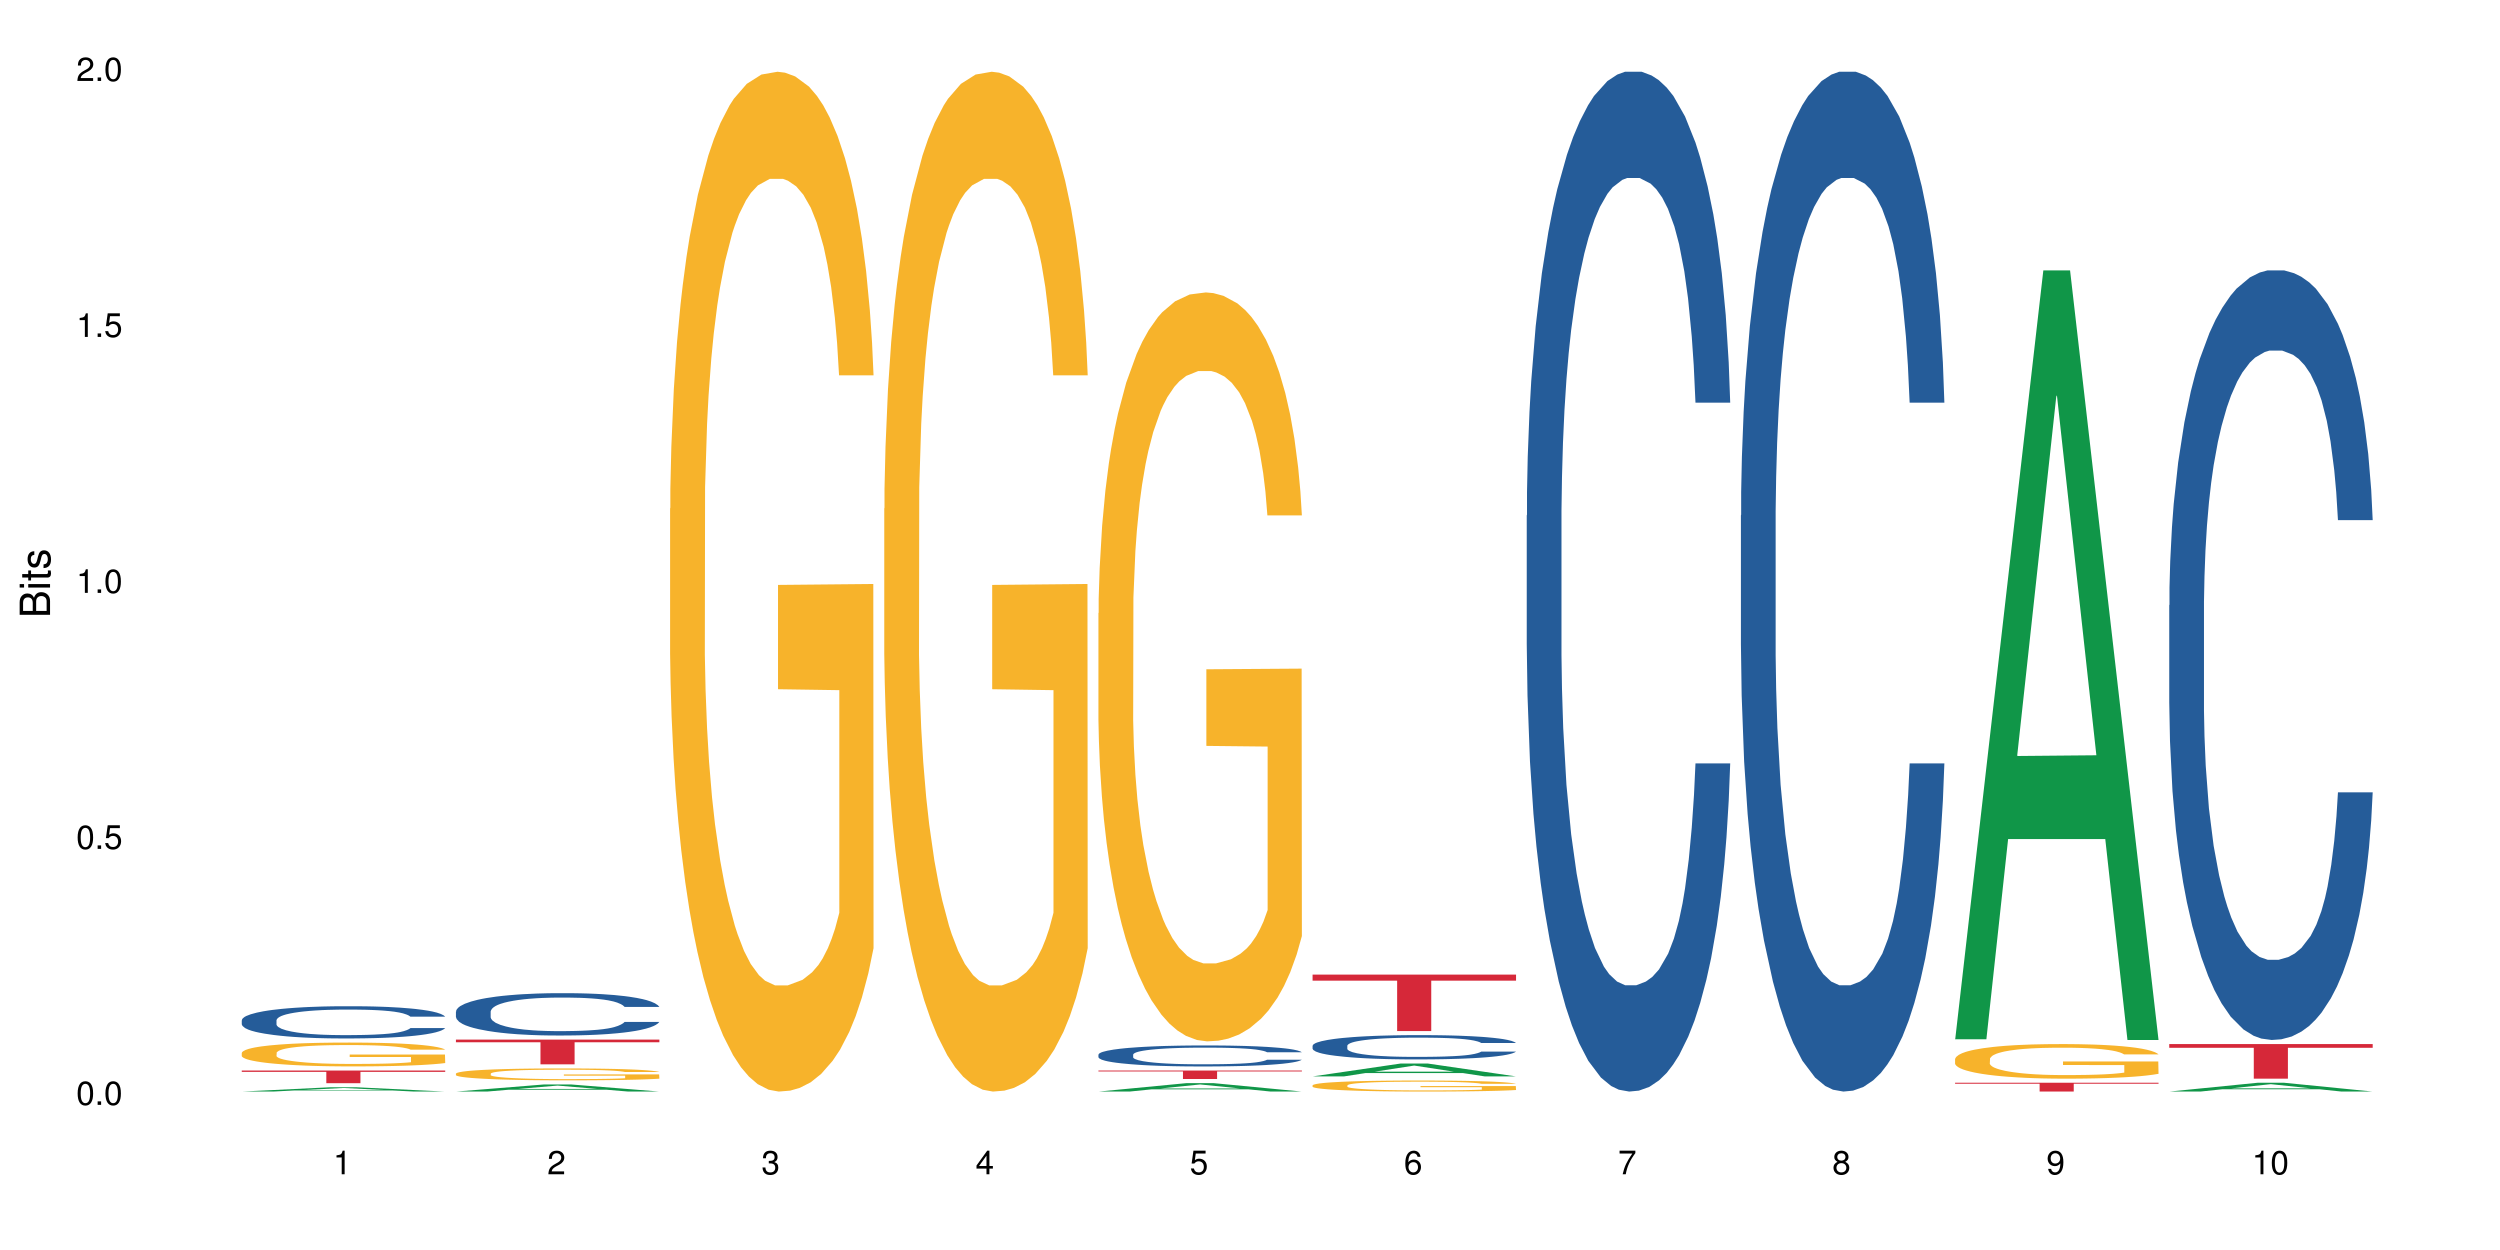 <?xml version="1.0" encoding="UTF-8"?>
<svg xmlns="http://www.w3.org/2000/svg" xmlns:xlink="http://www.w3.org/1999/xlink" width="720pt" height="360pt" viewBox="0 0 720 360" version="1.1">
<defs>
<g>
<symbol overflow="visible" id="glyph0-0">
<path style="stroke:none;" d=""/>
</symbol>
<symbol overflow="visible" id="glyph0-1">
<path style="stroke:none;" d="M 2.641 -6.797 C 2 -6.797 1.422 -6.531 1.078 -6.047 C 0.641 -5.453 0.406 -4.547 0.406 -3.297 C 0.406 -1 1.188 0.219 2.641 0.219 C 4.078 0.219 4.859 -1 4.859 -3.234 C 4.859 -4.562 4.656 -5.438 4.203 -6.047 C 3.844 -6.531 3.281 -6.797 2.641 -6.797 Z M 2.641 -6.047 C 3.547 -6.047 4 -5.125 4 -3.312 C 4 -1.375 3.562 -0.484 2.625 -0.484 C 1.734 -0.484 1.281 -1.422 1.281 -3.281 C 1.281 -5.141 1.734 -6.047 2.641 -6.047 Z M 2.641 -6.047 "/>
</symbol>
<symbol overflow="visible" id="glyph0-2">
<path style="stroke:none;" d="M 1.828 -1 L 0.828 -1 L 0.828 0 L 1.828 0 Z M 1.828 -1 "/>
</symbol>
<symbol overflow="visible" id="glyph0-3">
<path style="stroke:none;" d="M 4.562 -6.797 L 1.062 -6.797 L 0.547 -3.094 L 1.328 -3.094 C 1.719 -3.562 2.047 -3.734 2.578 -3.734 C 3.484 -3.734 4.062 -3.109 4.062 -2.094 C 4.062 -1.125 3.484 -0.531 2.578 -0.531 C 1.828 -0.531 1.375 -0.906 1.188 -1.672 L 0.328 -1.672 C 0.453 -1.109 0.547 -0.844 0.75 -0.594 C 1.125 -0.078 1.828 0.219 2.594 0.219 C 3.969 0.219 4.922 -0.781 4.922 -2.219 C 4.922 -3.562 4.031 -4.484 2.719 -4.484 C 2.25 -4.484 1.859 -4.359 1.469 -4.062 L 1.734 -5.969 L 4.562 -5.969 Z M 4.562 -6.797 "/>
</symbol>
<symbol overflow="visible" id="glyph0-4">
<path style="stroke:none;" d="M 2.484 -4.844 L 2.484 0 L 3.328 0 L 3.328 -6.797 L 2.766 -6.797 C 2.469 -5.75 2.281 -5.609 0.984 -5.453 L 0.984 -4.844 Z M 2.484 -4.844 "/>
</symbol>
<symbol overflow="visible" id="glyph0-5">
<path style="stroke:none;" d="M 4.859 -0.828 L 1.281 -0.828 C 1.359 -1.391 1.672 -1.75 2.5 -2.234 L 3.469 -2.75 C 4.406 -3.266 4.906 -3.969 4.906 -4.812 C 4.906 -5.375 4.672 -5.906 4.266 -6.266 C 3.859 -6.625 3.375 -6.797 2.719 -6.797 C 1.859 -6.797 1.219 -6.5 0.844 -5.922 C 0.609 -5.562 0.5 -5.125 0.484 -4.438 L 1.328 -4.438 C 1.359 -4.906 1.406 -5.188 1.531 -5.406 C 1.75 -5.812 2.188 -6.062 2.703 -6.062 C 3.469 -6.062 4.031 -5.516 4.031 -4.781 C 4.031 -4.25 3.719 -3.797 3.125 -3.438 L 2.234 -2.938 C 0.812 -2.141 0.406 -1.5 0.328 0 L 4.859 0 Z M 4.859 -0.828 "/>
</symbol>
<symbol overflow="visible" id="glyph0-6">
<path style="stroke:none;" d="M 2.125 -3.125 L 2.578 -3.125 C 3.516 -3.125 3.984 -2.703 3.984 -1.891 C 3.984 -1.031 3.469 -0.531 2.578 -0.531 C 1.656 -0.531 1.203 -0.984 1.156 -1.969 L 0.312 -1.969 C 0.344 -1.422 0.438 -1.078 0.609 -0.766 C 0.953 -0.109 1.625 0.219 2.547 0.219 C 3.953 0.219 4.859 -0.609 4.859 -1.906 C 4.859 -2.766 4.516 -3.25 3.703 -3.516 C 4.344 -3.766 4.656 -4.25 4.656 -4.938 C 4.656 -6.109 3.875 -6.797 2.578 -6.797 C 1.203 -6.797 0.484 -6.047 0.453 -4.609 L 1.297 -4.609 C 1.312 -5.016 1.344 -5.25 1.453 -5.453 C 1.641 -5.828 2.062 -6.062 2.594 -6.062 C 3.344 -6.062 3.797 -5.625 3.797 -4.906 C 3.797 -4.422 3.609 -4.141 3.25 -3.984 C 3.016 -3.891 2.719 -3.844 2.125 -3.844 Z M 2.125 -3.125 "/>
</symbol>
<symbol overflow="visible" id="glyph0-7">
<path style="stroke:none;" d="M 3.141 -1.625 L 3.141 0 L 3.984 0 L 3.984 -1.625 L 4.984 -1.625 L 4.984 -2.391 L 3.984 -2.391 L 3.984 -6.797 L 3.359 -6.797 L 0.266 -2.516 L 0.266 -1.625 Z M 3.141 -2.391 L 1 -2.391 L 3.141 -5.359 Z M 3.141 -2.391 "/>
</symbol>
<symbol overflow="visible" id="glyph0-8">
<path style="stroke:none;" d="M 4.781 -5.031 C 4.609 -6.141 3.891 -6.797 2.844 -6.797 C 2.094 -6.797 1.422 -6.438 1.031 -5.828 C 0.609 -5.172 0.406 -4.344 0.406 -3.094 C 0.406 -1.953 0.578 -1.234 0.984 -0.625 C 1.359 -0.078 1.953 0.219 2.703 0.219 C 3.984 0.219 4.922 -0.734 4.922 -2.078 C 4.922 -3.344 4.062 -4.234 2.844 -4.234 C 2.172 -4.234 1.641 -3.969 1.281 -3.469 C 1.281 -5.125 1.828 -6.047 2.797 -6.047 C 3.391 -6.047 3.797 -5.672 3.938 -5.031 Z M 2.734 -3.484 C 3.547 -3.484 4.062 -2.922 4.062 -2 C 4.062 -1.156 3.484 -0.531 2.703 -0.531 C 1.922 -0.531 1.328 -1.188 1.328 -2.047 C 1.328 -2.891 1.906 -3.484 2.734 -3.484 Z M 2.734 -3.484 "/>
</symbol>
<symbol overflow="visible" id="glyph0-9">
<path style="stroke:none;" d="M 4.984 -6.797 L 0.438 -6.797 L 0.438 -5.969 L 4.109 -5.969 C 2.5 -3.656 1.828 -2.234 1.328 0 L 2.219 0 C 2.594 -2.172 3.453 -4.047 4.984 -6.094 Z M 4.984 -6.797 "/>
</symbol>
<symbol overflow="visible" id="glyph0-10">
<path style="stroke:none;" d="M 3.75 -3.578 C 4.453 -4 4.688 -4.344 4.688 -4.984 C 4.688 -6.047 3.844 -6.797 2.641 -6.797 C 1.438 -6.797 0.594 -6.047 0.594 -4.984 C 0.594 -4.359 0.828 -4.016 1.516 -3.578 C 0.734 -3.203 0.359 -2.641 0.359 -1.891 C 0.359 -0.641 1.297 0.219 2.641 0.219 C 3.984 0.219 4.922 -0.641 4.922 -1.875 C 4.922 -2.641 4.531 -3.203 3.75 -3.578 Z M 2.641 -6.047 C 3.359 -6.047 3.812 -5.625 3.812 -4.969 C 3.812 -4.344 3.344 -3.922 2.641 -3.922 C 1.922 -3.922 1.453 -4.344 1.453 -4.984 C 1.453 -5.625 1.922 -6.047 2.641 -6.047 Z M 2.641 -3.203 C 3.484 -3.203 4.062 -2.672 4.062 -1.875 C 4.062 -1.062 3.484 -0.531 2.625 -0.531 C 1.797 -0.531 1.219 -1.078 1.219 -1.875 C 1.219 -2.672 1.797 -3.203 2.641 -3.203 Z M 2.641 -3.203 "/>
</symbol>
<symbol overflow="visible" id="glyph0-11">
<path style="stroke:none;" d="M 0.516 -1.547 C 0.672 -0.438 1.406 0.219 2.438 0.219 C 3.188 0.219 3.859 -0.141 4.266 -0.75 C 4.688 -1.406 4.891 -2.25 4.891 -3.484 C 4.891 -4.625 4.703 -5.359 4.312 -5.953 C 3.938 -6.5 3.344 -6.797 2.594 -6.797 C 1.297 -6.797 0.359 -5.844 0.359 -4.516 C 0.359 -3.25 1.234 -2.344 2.453 -2.344 C 3.094 -2.344 3.562 -2.578 4.016 -3.109 C 4 -1.453 3.469 -0.531 2.5 -0.531 C 1.906 -0.531 1.484 -0.906 1.359 -1.547 Z M 2.578 -6.062 C 3.375 -6.062 3.969 -5.406 3.969 -4.531 C 3.969 -3.688 3.375 -3.094 2.547 -3.094 C 1.734 -3.094 1.234 -3.672 1.234 -4.578 C 1.234 -5.438 1.797 -6.062 2.578 -6.062 Z M 2.578 -6.062 "/>
</symbol>
<symbol overflow="visible" id="glyph1-0">
<path style="stroke:none;" d=""/>
</symbol>
<symbol overflow="visible" id="glyph1-1">
<path style="stroke:none;" d="M 0 -0.953 L 0 -4.891 C 0 -5.719 -0.234 -6.344 -0.734 -6.797 C -1.188 -7.234 -1.812 -7.469 -2.5 -7.469 C -3.547 -7.469 -4.188 -7 -4.625 -5.875 C -4.984 -6.672 -5.641 -7.094 -6.531 -7.094 C -7.156 -7.094 -7.734 -6.859 -8.141 -6.391 C -8.562 -5.938 -8.75 -5.344 -8.75 -4.5 L -8.75 -0.953 Z M -4.984 -2.062 L -7.766 -2.062 L -7.766 -4.219 C -7.766 -4.844 -7.688 -5.203 -7.453 -5.5 C -7.219 -5.812 -6.859 -5.969 -6.375 -5.969 C -5.906 -5.969 -5.531 -5.812 -5.297 -5.5 C -5.062 -5.203 -4.984 -4.844 -4.984 -4.219 Z M -0.984 -2.062 L -4 -2.062 L -4 -4.781 C -4 -5.328 -3.859 -5.688 -3.578 -5.953 C -3.297 -6.219 -2.922 -6.359 -2.484 -6.359 C -2.062 -6.359 -1.688 -6.219 -1.406 -5.953 C -1.109 -5.688 -0.984 -5.328 -0.984 -4.781 Z M -0.984 -2.062 "/>
</symbol>
<symbol overflow="visible" id="glyph1-2">
<path style="stroke:none;" d="M -6.281 -1.797 L -6.281 -0.797 L 0 -0.797 L 0 -1.797 Z M -8.75 -1.797 L -8.75 -0.797 L -7.484 -0.797 L -7.484 -1.797 Z M -8.75 -1.797 "/>
</symbol>
<symbol overflow="visible" id="glyph1-3">
<path style="stroke:none;" d="M -6.281 -3.047 L -6.281 -2.016 L -8.016 -2.016 L -8.016 -1.016 L -6.281 -1.016 L -6.281 -0.172 L -5.469 -0.172 L -5.469 -1.016 L -0.719 -1.016 C -0.078 -1.016 0.281 -1.453 0.281 -2.234 C 0.281 -2.469 0.25 -2.719 0.188 -3.047 L -0.641 -3.047 C -0.609 -2.922 -0.594 -2.766 -0.594 -2.562 C -0.594 -2.141 -0.719 -2.016 -1.156 -2.016 L -5.469 -2.016 L -5.469 -3.047 Z M -6.281 -3.047 "/>
</symbol>
<symbol overflow="visible" id="glyph1-4">
<path style="stroke:none;" d="M -4.531 -5.25 C -5.766 -5.25 -6.469 -4.422 -6.469 -2.969 C -6.469 -1.516 -5.719 -0.562 -4.547 -0.562 C -3.562 -0.562 -3.094 -1.062 -2.734 -2.562 L -2.516 -3.484 C -2.344 -4.188 -2.094 -4.469 -1.625 -4.469 C -1.047 -4.469 -0.641 -3.875 -0.641 -3 C -0.641 -2.453 -0.797 -2 -1.062 -1.75 C -1.25 -1.594 -1.422 -1.531 -1.875 -1.469 L -1.875 -0.406 C -0.422 -0.453 0.281 -1.266 0.281 -2.922 C 0.281 -4.5 -0.5 -5.516 -1.719 -5.516 C -2.656 -5.516 -3.172 -4.984 -3.469 -3.734 L -3.703 -2.766 C -3.891 -1.953 -4.156 -1.609 -4.594 -1.609 C -5.172 -1.609 -5.547 -2.125 -5.547 -2.938 C -5.547 -3.75 -5.203 -4.172 -4.531 -4.203 Z M -4.531 -5.25 "/>
</symbol>
</g>
</defs>
<g id="surface81151">
<rect x="0" y="0" width="720" height="360" style="fill:rgb(100%,100%,100%);fill-opacity:1;stroke:none;"/>
<path style=" stroke:none;fill-rule:nonzero;fill:rgb(6.275%,58.824%,28.235%);fill-opacity:1;" d="M 69.629 314.371 L 69.691 314.367 L 95.047 313.137 L 102.746 313.137 L 128.223 314.371 L 119.273 314.371 L 112.887 314.047 L 84.902 314.047 L 78.645 314.371 L 69.629 314.371 L 87.598 313.914 L 110.32 313.914 L 98.988 313.336 L 98.863 313.336 L 98.738 313.34 L 87.535 313.914 L 87.598 313.914 Z M 69.629 314.371 "/>
<path style=" stroke:none;fill-rule:nonzero;fill:rgb(14.51%,36.078%,60%);fill-opacity:1;" d="M 69.629 293.836 L 69.699 293.824 L 69.699 293.621 L 69.914 293.301 L 70.414 292.891 L 70.914 292.613 L 72.203 292.113 L 73.988 291.629 L 75.848 291.254 L 77.203 291.035 L 78.418 290.863 L 81.207 290.551 L 82.992 290.391 L 84.922 290.246 L 87.281 290.102 L 88.996 290.016 L 92.852 289.879 L 95.711 289.82 L 97.926 289.797 L 102.715 289.797 L 105.574 289.828 L 107.645 289.871 L 109.93 289.941 L 111.859 290.016 L 115.219 290.203 L 118.219 290.441 L 119.578 290.574 L 121.723 290.84 L 123.367 291.094 L 124.508 291.312 L 125.797 291.629 L 126.938 292.012 L 127.797 292.441 L 128.223 292.809 L 118.219 292.809 L 117.719 292.469 L 117.148 292.207 L 116.078 291.855 L 115.004 291.609 L 113.504 291.363 L 112.148 291.203 L 110.289 291.043 L 108.645 290.941 L 106.93 290.863 L 105.285 290.812 L 102.141 290.762 L 98.5 290.762 L 97.141 290.781 L 94.355 290.848 L 92.852 290.906 L 90.711 291.027 L 89.207 291.137 L 87.422 291.305 L 86.207 291.449 L 84.707 291.672 L 83.637 291.867 L 82.422 292.145 L 81.707 292.359 L 81.062 292.594 L 80.492 292.875 L 80.062 293.172 L 79.777 293.488 L 79.633 293.793 L 79.633 295.105 L 79.777 295.414 L 80.133 295.77 L 81.062 296.285 L 82.422 296.738 L 83.992 297.094 L 85.492 297.348 L 86.352 297.465 L 87.492 297.602 L 89.281 297.773 L 91.852 297.941 L 93.352 298.008 L 95.641 298.078 L 97.996 298.109 L 101.141 298.109 L 103.93 298.078 L 105.785 298.035 L 107.715 297.969 L 110.359 297.824 L 112.004 297.688 L 113.434 297.527 L 114.504 297.363 L 115.219 297.23 L 116.293 296.965 L 117.148 296.676 L 117.793 296.379 L 118.219 296.09 L 128.223 296.09 L 127.797 296.43 L 127.152 296.762 L 126.508 297.008 L 125.508 297.305 L 124.367 297.566 L 122.723 297.863 L 121.363 298.059 L 119.578 298.273 L 117.934 298.434 L 116.148 298.578 L 113.504 298.746 L 111.789 298.832 L 109.93 298.91 L 107.715 298.977 L 104.93 299.035 L 101.93 299.07 L 99.141 299.078 L 96.141 299.062 L 93.926 299.027 L 90.996 298.953 L 87.352 298.797 L 84.707 298.637 L 82.633 298.477 L 80.848 298.305 L 78.848 298.078 L 76.273 297.703 L 74.703 297.414 L 73.633 297.18 L 72.418 296.848 L 71.559 296.551 L 70.559 296.074 L 69.844 295.473 L 69.629 295.004 Z M 69.629 293.836 "/>
<path style=" stroke:none;fill-rule:nonzero;fill:rgb(96.863%,70.196%,16.863%);fill-opacity:1;" d="M 69.629 303.199 L 69.699 303.195 L 69.699 303.07 L 69.988 302.785 L 70.703 302.398 L 71.629 302.078 L 72.629 301.828 L 73.273 301.695 L 74.344 301.508 L 75.273 301.367 L 77.633 301.086 L 80.633 300.824 L 82.277 300.711 L 84.137 300.602 L 86.777 300.484 L 87.992 300.441 L 91.711 300.34 L 95.926 300.277 L 100.57 300.258 L 102.715 300.266 L 105.645 300.289 L 109.645 300.359 L 111.934 300.422 L 113.719 300.484 L 115.578 300.566 L 117.863 300.691 L 120.008 300.84 L 121.723 300.992 L 123.438 301.18 L 124.867 301.383 L 126.082 301.602 L 127.152 301.863 L 127.797 302.082 L 128.223 302.305 L 118.293 302.305 L 117.719 302.082 L 117.078 301.914 L 116.004 301.707 L 114.934 301.559 L 113.863 301.438 L 111.859 301.273 L 110.145 301.176 L 108.004 301.086 L 105.93 301.031 L 103.57 300.992 L 102.141 300.98 L 98.355 300.98 L 94.926 301.023 L 92.926 301.074 L 91.496 301.125 L 89.496 301.219 L 88.281 301.293 L 87.566 301.344 L 85.422 301.539 L 83.992 301.715 L 83.207 301.832 L 82.207 302.02 L 81.492 302.191 L 80.707 302.441 L 80.277 302.629 L 79.703 303.055 L 79.633 304.184 L 79.848 304.422 L 80.277 304.68 L 80.848 304.906 L 81.707 305.145 L 82.562 305.328 L 84.062 305.57 L 85.352 305.734 L 86.352 305.84 L 88.281 306.012 L 89.066 306.066 L 90.922 306.18 L 92.852 306.27 L 95.211 306.344 L 96.996 306.379 L 99.855 306.41 L 103.5 306.41 L 107.789 306.375 L 110.504 306.324 L 112.359 306.273 L 113.574 306.23 L 115.078 306.16 L 116.148 306.098 L 117.148 306.031 L 118.363 305.922 L 118.363 304.422 L 100.715 304.418 L 100.715 303.715 L 128.152 303.707 L 128.223 306.16 L 126.723 306.332 L 124.867 306.492 L 123.078 306.617 L 121.223 306.727 L 118.578 306.844 L 116.434 306.922 L 113.148 307.008 L 110.145 307.062 L 107 307.102 L 104.215 307.121 L 100.93 307.129 L 97.996 307.113 L 94.855 307.078 L 92.352 307.027 L 90.066 306.965 L 87.781 306.883 L 84.922 306.75 L 83.062 306.645 L 81.133 306.512 L 79.203 306.355 L 77.488 306.188 L 76.348 306.055 L 75.203 305.902 L 73.988 305.715 L 72.844 305.504 L 71.988 305.309 L 71.203 305.09 L 70.629 304.883 L 70.059 304.598 L 69.773 304.375 L 69.629 304.18 Z M 69.629 303.199 "/>
<path style=" stroke:none;fill-rule:nonzero;fill:rgb(83.922%,15.686%,22.353%);fill-opacity:1;" d="M 69.629 308.305 L 128.223 308.305 L 128.223 308.695 L 103.805 308.699 L 103.805 311.957 L 93.98 311.957 L 93.98 308.703 L 93.836 308.695 L 69.629 308.695 Z M 69.629 308.305 "/>
<path style=" stroke:none;fill-rule:nonzero;fill:rgb(6.275%,58.824%,28.235%);fill-opacity:1;" d="M 131.309 314.367 L 131.371 314.367 L 156.727 312.32 L 164.426 312.32 L 189.902 314.371 L 180.953 314.371 L 174.566 313.836 L 146.582 313.836 L 140.324 314.367 L 131.309 314.367 L 149.273 313.613 L 172 313.613 L 160.668 312.656 L 160.543 312.656 L 160.418 312.66 L 149.211 313.613 L 149.273 313.613 Z M 131.309 314.367 "/>
<path style=" stroke:none;fill-rule:nonzero;fill:rgb(14.51%,36.078%,60%);fill-opacity:1;" d="M 131.309 291.344 L 131.379 291.332 L 131.379 291.062 L 131.594 290.641 L 132.094 290.105 L 132.594 289.738 L 133.883 289.078 L 135.668 288.445 L 137.523 287.953 L 138.883 287.664 L 140.098 287.441 L 142.883 287.027 L 144.672 286.816 L 146.602 286.629 L 148.957 286.438 L 150.672 286.328 L 154.531 286.148 L 157.391 286.07 L 159.605 286.035 L 164.395 286.035 L 167.25 286.082 L 169.324 286.137 L 171.609 286.227 L 173.539 286.328 L 176.898 286.57 L 179.898 286.883 L 181.258 287.062 L 183.402 287.406 L 185.043 287.742 L 186.188 288.031 L 187.473 288.445 L 188.617 288.945 L 189.477 289.516 L 189.902 289.992 L 179.898 289.992 L 179.398 289.547 L 178.828 289.203 L 177.758 288.746 L 176.684 288.422 L 175.184 288.098 L 173.824 287.887 L 171.969 287.676 L 170.324 287.543 L 168.609 287.441 L 166.965 287.375 L 163.82 287.309 L 160.176 287.309 L 158.82 287.328 L 156.031 287.418 L 154.531 287.496 L 152.387 287.652 L 150.887 287.797 L 149.102 288.02 L 147.887 288.211 L 146.387 288.5 L 145.312 288.758 L 144.098 289.125 L 143.387 289.402 L 142.742 289.715 L 142.172 290.082 L 141.742 290.473 L 141.457 290.887 L 141.312 291.285 L 141.312 293.016 L 141.457 293.414 L 141.812 293.883 L 142.742 294.562 L 144.098 295.152 L 145.672 295.621 L 147.172 295.957 L 148.031 296.113 L 149.172 296.289 L 150.961 296.516 L 153.531 296.738 L 155.031 296.824 L 157.32 296.914 L 159.676 296.961 L 162.82 296.961 L 165.609 296.914 L 167.465 296.859 L 169.395 296.77 L 172.039 296.582 L 173.684 296.402 L 175.113 296.191 L 176.184 295.98 L 176.898 295.801 L 177.969 295.453 L 178.828 295.074 L 179.473 294.688 L 179.898 294.309 L 189.902 294.309 L 189.477 294.754 L 188.832 295.188 L 188.188 295.512 L 187.188 295.902 L 186.047 296.246 L 184.402 296.637 L 183.043 296.895 L 181.258 297.172 L 179.613 297.383 L 177.828 297.574 L 175.184 297.797 L 173.469 297.906 L 171.609 298.008 L 169.395 298.098 L 166.609 298.176 L 163.605 298.219 L 160.82 298.23 L 157.82 298.207 L 155.605 298.164 L 152.676 298.062 L 149.031 297.863 L 146.387 297.652 L 144.312 297.438 L 142.527 297.215 L 140.527 296.914 L 137.953 296.426 L 136.383 296.047 L 135.309 295.734 L 134.094 295.301 L 133.238 294.91 L 132.238 294.285 L 131.523 293.492 L 131.309 292.879 Z M 131.309 291.344 "/>
<path style=" stroke:none;fill-rule:nonzero;fill:rgb(96.863%,70.196%,16.863%);fill-opacity:1;" d="M 131.309 309.18 L 131.379 309.176 L 131.379 309.113 L 131.664 308.973 L 132.379 308.781 L 133.309 308.621 L 134.309 308.496 L 134.953 308.43 L 136.023 308.336 L 136.953 308.266 L 139.312 308.125 L 142.312 307.992 L 143.957 307.938 L 145.812 307.883 L 148.457 307.824 L 149.672 307.801 L 153.391 307.75 L 157.605 307.719 L 162.25 307.711 L 164.395 307.715 L 167.324 307.727 L 171.324 307.762 L 173.613 307.793 L 175.398 307.824 L 177.254 307.863 L 179.543 307.926 L 181.688 308.004 L 183.402 308.078 L 185.117 308.172 L 186.547 308.273 L 187.762 308.383 L 188.832 308.512 L 189.477 308.621 L 189.902 308.73 L 179.973 308.73 L 179.398 308.621 L 178.758 308.539 L 177.684 308.434 L 176.613 308.359 L 175.539 308.301 L 173.539 308.219 L 171.824 308.168 L 169.68 308.125 L 167.609 308.098 L 165.25 308.078 L 163.82 308.07 L 160.035 308.07 L 156.605 308.094 L 154.605 308.117 L 153.176 308.145 L 151.172 308.191 L 149.957 308.227 L 149.246 308.254 L 147.102 308.352 L 145.672 308.438 L 144.887 308.496 L 143.887 308.59 L 143.172 308.676 L 142.383 308.801 L 141.957 308.895 L 141.383 309.109 L 141.312 309.672 L 141.527 309.793 L 141.957 309.922 L 142.527 310.031 L 143.387 310.152 L 144.242 310.242 L 145.742 310.367 L 147.027 310.445 L 148.031 310.5 L 149.957 310.586 L 150.746 310.613 L 152.602 310.668 L 154.531 310.715 L 156.891 310.75 L 158.676 310.77 L 161.535 310.785 L 165.18 310.785 L 169.469 310.766 L 172.184 310.742 L 174.039 310.715 L 175.254 310.695 L 176.754 310.66 L 177.828 310.629 L 178.828 310.594 L 180.043 310.539 L 180.043 309.793 L 162.391 309.789 L 162.391 309.438 L 189.832 309.434 L 189.902 310.66 L 188.402 310.746 L 186.547 310.824 L 184.758 310.891 L 182.902 310.941 L 180.258 311 L 178.113 311.039 L 174.824 311.082 L 171.824 311.109 L 168.68 311.129 L 165.895 311.141 L 162.605 311.145 L 159.676 311.137 L 156.531 311.117 L 154.031 311.094 L 151.746 311.062 L 149.457 311.02 L 146.602 310.953 L 144.742 310.902 L 142.812 310.836 L 140.883 310.758 L 139.168 310.672 L 138.027 310.605 L 136.883 310.531 L 135.668 310.438 L 134.523 310.332 L 133.668 310.234 L 132.879 310.125 L 132.309 310.02 L 131.738 309.879 L 131.453 309.766 L 131.309 309.668 Z M 131.309 309.18 "/>
<path style=" stroke:none;fill-rule:nonzero;fill:rgb(83.922%,15.686%,22.353%);fill-opacity:1;" d="M 131.309 299.41 L 189.902 299.41 L 189.902 300.172 L 165.484 300.18 L 165.484 306.531 L 155.656 306.531 L 155.656 300.184 L 155.516 300.172 L 131.309 300.172 Z M 131.309 299.41 "/>
<path style=" stroke:none;fill-rule:nonzero;fill:rgb(96.863%,70.196%,16.863%);fill-opacity:1;" d="M 192.988 146.461 L 193.059 146.191 L 193.059 140.828 L 193.344 128.758 L 194.059 112.129 L 194.988 98.449 L 195.988 87.719 L 196.633 82.086 L 197.703 74.039 L 198.633 68.141 L 200.992 56.07 L 203.992 44.805 L 205.637 39.977 L 207.492 35.414 L 210.137 30.32 L 211.352 28.441 L 215.066 24.148 L 219.285 21.469 L 223.93 20.664 L 226.074 20.93 L 229.004 22.004 L 233.004 24.953 L 235.289 27.637 L 237.078 30.32 L 238.934 33.805 L 241.223 39.172 L 243.367 45.609 L 245.082 52.047 L 246.797 60.094 L 248.223 68.676 L 249.438 78.062 L 250.512 89.328 L 251.152 98.715 L 251.582 108.105 L 241.648 108.105 L 241.078 98.715 L 240.434 91.477 L 239.363 82.625 L 238.293 76.188 L 237.219 71.09 L 235.219 64.117 L 233.504 59.824 L 231.359 56.07 L 229.289 53.656 L 226.93 52.047 L 225.5 51.508 L 221.715 51.508 L 218.285 53.387 L 216.281 55.531 L 214.855 57.68 L 212.852 61.703 L 211.637 64.922 L 210.922 67.066 L 208.781 75.383 L 207.352 82.891 L 206.566 87.988 L 205.562 96.035 L 204.852 103.277 L 204.062 114.004 L 203.637 122.051 L 203.062 140.293 L 202.992 188.574 L 203.207 198.766 L 203.637 209.762 L 204.207 219.418 L 205.062 229.609 L 205.922 237.391 L 207.422 247.852 L 208.707 254.824 L 209.707 259.383 L 211.637 266.625 L 212.426 269.039 L 214.281 273.867 L 216.211 277.625 L 218.57 280.844 L 220.355 282.453 L 223.215 283.793 L 226.859 283.793 L 231.145 282.184 L 233.863 280.039 L 235.719 277.891 L 236.934 276.016 L 238.434 273.062 L 239.508 270.383 L 240.508 267.43 L 241.723 262.871 L 241.723 198.766 L 224.07 198.496 L 224.07 168.457 L 251.512 168.188 L 251.582 273.062 L 250.082 280.305 L 248.223 287.281 L 246.438 292.645 L 244.578 297.203 L 241.938 302.301 L 239.793 305.52 L 236.504 309.273 L 233.504 311.688 L 230.359 313.297 L 227.574 314.102 L 224.285 314.371 L 221.355 313.836 L 218.211 312.227 L 215.711 310.078 L 213.426 307.398 L 211.137 303.91 L 208.281 298.277 L 206.422 293.719 L 204.492 288.086 L 202.562 281.379 L 200.848 274.137 L 199.703 268.504 L 198.562 262.066 L 197.348 254.02 L 196.203 244.898 L 195.348 236.586 L 194.559 227.195 L 193.988 218.344 L 193.418 206.277 L 193.129 196.621 L 192.988 188.305 Z M 192.988 146.461 "/>
<path style=" stroke:none;fill-rule:nonzero;fill:rgb(96.863%,70.196%,16.863%);fill-opacity:1;" d="M 254.668 146.461 L 254.738 146.191 L 254.738 140.828 L 255.023 128.758 L 255.738 112.129 L 256.668 98.449 L 257.668 87.719 L 258.312 82.086 L 259.383 74.039 L 260.312 68.141 L 262.672 56.07 L 265.672 44.805 L 267.316 39.977 L 269.172 35.414 L 271.816 30.32 L 273.031 28.441 L 276.746 24.148 L 280.965 21.469 L 285.609 20.664 L 287.75 20.93 L 290.68 22.004 L 294.684 24.953 L 296.969 27.637 L 298.758 30.32 L 300.613 33.805 L 302.902 39.172 L 305.043 45.609 L 306.758 52.047 L 308.473 60.094 L 309.902 68.676 L 311.117 78.062 L 312.191 89.328 L 312.832 98.715 L 313.262 108.105 L 303.328 108.105 L 302.758 98.715 L 302.113 91.477 L 301.043 82.625 L 299.973 76.188 L 298.898 71.09 L 296.898 64.117 L 295.184 59.824 L 293.039 56.07 L 290.969 53.656 L 288.609 52.047 L 287.18 51.508 L 283.395 51.508 L 279.961 53.387 L 277.961 55.531 L 276.531 57.68 L 274.531 61.703 L 273.316 64.922 L 272.602 67.066 L 270.457 75.383 L 269.031 82.891 L 268.242 87.988 L 267.242 96.035 L 266.527 103.277 L 265.742 114.004 L 265.312 122.051 L 264.742 140.293 L 264.672 188.574 L 264.887 198.766 L 265.312 209.762 L 265.887 219.418 L 266.742 229.609 L 267.602 237.391 L 269.102 247.852 L 270.387 254.824 L 271.387 259.383 L 273.316 266.625 L 274.102 269.039 L 275.961 273.867 L 277.891 277.625 L 280.25 280.844 L 282.035 282.453 L 284.895 283.793 L 288.539 283.793 L 292.824 282.184 L 295.539 280.039 L 297.398 277.891 L 298.613 276.016 L 300.113 273.062 L 301.188 270.383 L 302.188 267.43 L 303.402 262.871 L 303.402 198.766 L 285.75 198.496 L 285.75 168.457 L 313.191 168.188 L 313.262 273.062 L 311.762 280.305 L 309.902 287.281 L 308.117 292.645 L 306.258 297.203 L 303.617 302.301 L 301.473 305.52 L 298.184 309.273 L 295.184 311.688 L 292.039 313.297 L 289.254 314.102 L 285.965 314.371 L 283.035 313.836 L 279.891 312.227 L 277.391 310.078 L 275.105 307.398 L 272.816 303.91 L 269.957 298.277 L 268.102 293.719 L 266.172 288.086 L 264.242 281.379 L 262.527 274.137 L 261.383 268.504 L 260.242 262.066 L 259.027 254.02 L 257.883 244.898 L 257.023 236.586 L 256.238 227.195 L 255.668 218.344 L 255.094 206.277 L 254.809 196.621 L 254.668 188.305 Z M 254.668 146.461 "/>
<path style=" stroke:none;fill-rule:nonzero;fill:rgb(6.275%,58.824%,28.235%);fill-opacity:1;" d="M 316.348 314.367 L 316.41 314.367 L 341.762 311.938 L 349.461 311.938 L 374.941 314.371 L 365.988 314.371 L 359.605 313.734 L 331.621 313.734 L 325.359 314.367 L 316.348 314.367 L 334.312 313.473 L 357.039 313.469 L 345.707 312.332 L 345.582 312.332 L 345.457 312.34 L 334.25 313.469 L 334.312 313.473 Z M 316.348 314.367 "/>
<path style=" stroke:none;fill-rule:nonzero;fill:rgb(14.51%,36.078%,60%);fill-opacity:1;" d="M 316.348 303.723 L 316.418 303.719 L 316.418 303.586 L 316.633 303.375 L 317.133 303.109 L 317.633 302.93 L 318.918 302.602 L 320.703 302.285 L 322.562 302.043 L 323.922 301.898 L 325.137 301.789 L 327.922 301.586 L 329.707 301.48 L 331.637 301.387 L 333.996 301.289 L 335.711 301.234 L 339.57 301.148 L 342.43 301.109 L 344.645 301.094 L 349.43 301.094 L 352.289 301.113 L 354.363 301.141 L 356.648 301.188 L 358.578 301.234 L 361.938 301.355 L 364.938 301.512 L 366.293 301.602 L 368.438 301.773 L 370.082 301.938 L 371.227 302.082 L 372.512 302.285 L 373.656 302.535 L 374.512 302.816 L 374.941 303.055 L 364.938 303.055 L 364.438 302.832 L 363.867 302.664 L 362.793 302.438 L 361.723 302.273 L 360.223 302.113 L 358.863 302.012 L 357.004 301.906 L 355.363 301.84 L 353.648 301.789 L 352.004 301.754 L 348.859 301.723 L 345.215 301.723 L 343.855 301.734 L 341.07 301.777 L 339.57 301.816 L 337.426 301.895 L 335.926 301.965 L 334.141 302.078 L 332.926 302.172 L 331.422 302.312 L 330.352 302.441 L 329.137 302.625 L 328.422 302.762 L 327.777 302.918 L 327.207 303.098 L 326.777 303.293 L 326.492 303.496 L 326.352 303.695 L 326.352 304.555 L 326.492 304.754 L 326.852 304.984 L 327.777 305.32 L 329.137 305.617 L 330.707 305.848 L 332.211 306.012 L 333.066 306.09 L 334.211 306.18 L 335.996 306.289 L 338.57 306.402 L 340.07 306.445 L 342.355 306.488 L 344.715 306.512 L 347.859 306.512 L 350.645 306.488 L 352.504 306.461 L 354.434 306.418 L 357.078 306.324 L 358.719 306.234 L 360.148 306.129 L 361.223 306.023 L 361.938 305.938 L 363.008 305.766 L 363.867 305.578 L 364.508 305.383 L 364.938 305.195 L 374.941 305.195 L 374.512 305.418 L 373.871 305.633 L 373.227 305.793 L 372.227 305.984 L 371.082 306.156 L 369.438 306.352 L 368.082 306.477 L 366.293 306.617 L 364.652 306.723 L 362.863 306.816 L 360.223 306.926 L 358.508 306.98 L 356.648 307.031 L 354.434 307.074 L 351.645 307.113 L 348.645 307.137 L 345.859 307.141 L 342.855 307.129 L 340.641 307.109 L 337.711 307.059 L 334.066 306.961 L 331.422 306.855 L 329.352 306.75 L 327.566 306.637 L 325.562 306.488 L 322.992 306.246 L 321.418 306.059 L 320.348 305.902 L 319.133 305.688 L 318.273 305.492 L 317.273 305.184 L 316.559 304.793 L 316.348 304.488 Z M 316.348 303.723 "/>
<path style=" stroke:none;fill-rule:nonzero;fill:rgb(96.863%,70.196%,16.863%);fill-opacity:1;" d="M 316.348 176.602 L 316.418 176.406 L 316.418 172.465 L 316.703 163.602 L 317.418 151.387 L 318.348 141.344 L 319.348 133.461 L 319.992 129.324 L 321.062 123.418 L 321.992 119.082 L 324.348 110.219 L 327.352 101.945 L 328.992 98.398 L 330.852 95.051 L 333.496 91.309 L 334.711 89.93 L 338.426 86.777 L 342.641 84.809 L 347.289 84.219 L 349.43 84.414 L 352.359 85.203 L 356.363 87.367 L 358.648 89.34 L 360.434 91.309 L 362.293 93.871 L 364.578 97.809 L 366.723 102.535 L 368.438 107.266 L 370.152 113.172 L 371.582 119.477 L 372.797 126.371 L 373.871 134.645 L 374.512 141.539 L 374.941 148.434 L 365.008 148.434 L 364.438 141.539 L 363.793 136.219 L 362.723 129.719 L 361.648 124.992 L 360.578 121.25 L 358.578 116.129 L 356.863 112.977 L 354.719 110.219 L 352.645 108.445 L 350.289 107.266 L 348.859 106.871 L 345.07 106.871 L 341.641 108.25 L 339.641 109.824 L 338.211 111.402 L 336.211 114.355 L 334.996 116.719 L 334.281 118.297 L 332.137 124.402 L 330.707 129.918 L 329.922 133.66 L 328.922 139.57 L 328.207 144.887 L 327.422 152.766 L 326.992 158.676 L 326.422 172.07 L 326.352 207.527 L 326.562 215.012 L 326.992 223.09 L 327.566 230.18 L 328.422 237.668 L 329.281 243.379 L 330.781 251.062 L 332.066 256.184 L 333.066 259.531 L 334.996 264.848 L 335.781 266.621 L 337.641 270.168 L 339.57 272.926 L 341.93 275.289 L 343.715 276.473 L 346.574 277.457 L 350.219 277.457 L 354.504 276.273 L 357.219 274.699 L 359.078 273.121 L 360.293 271.742 L 361.793 269.578 L 362.863 267.605 L 363.867 265.441 L 365.078 262.09 L 365.078 215.012 L 347.43 214.816 L 347.43 192.754 L 374.871 192.559 L 374.941 269.578 L 373.441 274.895 L 371.582 280.016 L 369.797 283.957 L 367.938 287.305 L 365.293 291.047 L 363.152 293.41 L 359.863 296.168 L 356.863 297.941 L 353.719 299.125 L 350.93 299.715 L 347.645 299.914 L 344.715 299.52 L 341.57 298.336 L 339.07 296.762 L 336.781 294.789 L 334.496 292.23 L 331.637 288.094 L 329.781 284.746 L 327.852 280.609 L 325.922 275.684 L 324.207 270.363 L 323.062 266.227 L 321.918 261.5 L 320.703 255.59 L 319.562 248.895 L 318.703 242.789 L 317.918 235.895 L 317.348 229.395 L 316.773 220.527 L 316.488 213.438 L 316.348 207.332 Z M 316.348 176.602 "/>
<path style=" stroke:none;fill-rule:nonzero;fill:rgb(83.922%,15.686%,22.353%);fill-opacity:1;" d="M 316.348 308.32 L 374.941 308.32 L 374.941 308.582 L 350.52 308.582 L 350.52 310.758 L 340.695 310.758 L 340.695 308.586 L 340.555 308.582 L 316.348 308.582 Z M 316.348 308.32 "/>
<path style=" stroke:none;fill-rule:nonzero;fill:rgb(6.275%,58.824%,28.235%);fill-opacity:1;" d="M 378.023 310.008 L 378.086 310.004 L 403.441 306.289 L 411.141 306.289 L 436.621 310.012 L 427.668 310.012 L 421.281 309.039 L 393.301 309.039 L 387.039 310.008 L 378.023 310.008 L 395.992 308.641 L 418.715 308.637 L 407.387 306.898 L 407.262 306.895 L 407.137 306.906 L 395.93 308.637 L 395.992 308.641 Z M 378.023 310.008 "/>
<path style=" stroke:none;fill-rule:nonzero;fill:rgb(14.51%,36.078%,60%);fill-opacity:1;" d="M 378.023 301.16 L 378.098 301.156 L 378.098 301 L 378.312 300.758 L 378.812 300.453 L 379.312 300.242 L 380.598 299.863 L 382.383 299.5 L 384.242 299.219 L 385.602 299.051 L 386.812 298.926 L 389.602 298.688 L 391.387 298.566 L 393.316 298.457 L 395.676 298.348 L 397.391 298.285 L 401.25 298.184 L 404.105 298.137 L 406.324 298.117 L 411.109 298.117 L 413.969 298.145 L 416.039 298.176 L 418.328 298.227 L 420.258 298.285 L 423.613 298.426 L 426.617 298.605 L 427.973 298.707 L 430.117 298.906 L 431.762 299.098 L 432.906 299.262 L 434.191 299.5 L 435.336 299.785 L 436.191 300.113 L 436.621 300.387 L 426.617 300.387 L 426.117 300.133 L 425.543 299.934 L 424.473 299.672 L 423.402 299.488 L 421.898 299.301 L 420.543 299.18 L 418.684 299.059 L 417.039 298.98 L 415.324 298.926 L 413.684 298.887 L 410.539 298.848 L 406.895 298.848 L 405.535 298.859 L 402.75 298.91 L 401.25 298.957 L 399.105 299.047 L 397.605 299.129 L 395.816 299.258 L 394.602 299.363 L 393.102 299.531 L 392.031 299.68 L 390.816 299.891 L 390.102 300.047 L 389.457 300.227 L 388.887 300.438 L 388.457 300.664 L 388.172 300.898 L 388.027 301.129 L 388.027 302.121 L 388.172 302.348 L 388.531 302.617 L 389.457 303.008 L 390.816 303.348 L 392.387 303.613 L 393.891 303.805 L 394.746 303.895 L 395.891 304 L 397.676 304.125 L 400.25 304.254 L 401.75 304.305 L 404.035 304.355 L 406.395 304.383 L 409.539 304.383 L 412.324 304.355 L 414.184 304.324 L 416.113 304.273 L 418.758 304.164 L 420.398 304.062 L 421.828 303.941 L 422.902 303.82 L 423.613 303.719 L 424.688 303.52 L 425.543 303.301 L 426.188 303.078 L 426.617 302.859 L 436.621 302.859 L 436.191 303.117 L 435.547 303.367 L 434.906 303.551 L 433.906 303.773 L 432.762 303.973 L 431.117 304.195 L 429.762 304.344 L 427.973 304.504 L 426.332 304.625 L 424.543 304.734 L 421.898 304.859 L 420.184 304.926 L 418.328 304.98 L 416.113 305.035 L 413.324 305.078 L 410.324 305.105 L 407.539 305.109 L 404.535 305.098 L 402.32 305.07 L 399.391 305.016 L 395.746 304.898 L 393.102 304.777 L 391.031 304.656 L 389.242 304.527 L 387.242 304.355 L 384.672 304.074 L 383.098 303.859 L 382.027 303.68 L 380.812 303.43 L 379.953 303.207 L 378.953 302.848 L 378.238 302.395 L 378.023 302.043 Z M 378.023 301.16 "/>
<path style=" stroke:none;fill-rule:nonzero;fill:rgb(96.863%,70.196%,16.863%);fill-opacity:1;" d="M 378.023 312.555 L 378.098 312.551 L 378.098 312.492 L 378.383 312.363 L 379.098 312.184 L 380.027 312.035 L 381.027 311.918 L 381.668 311.855 L 382.742 311.77 L 383.672 311.707 L 386.027 311.574 L 389.031 311.453 L 390.672 311.402 L 392.531 311.352 L 395.176 311.297 L 396.391 311.277 L 400.105 311.23 L 404.32 311.199 L 408.965 311.191 L 411.109 311.195 L 414.039 311.207 L 418.043 311.238 L 420.328 311.27 L 422.113 311.297 L 423.973 311.336 L 426.258 311.395 L 428.402 311.461 L 430.117 311.531 L 431.832 311.617 L 433.262 311.711 L 434.477 311.812 L 435.547 311.934 L 436.191 312.035 L 436.621 312.137 L 426.688 312.137 L 426.117 312.035 L 425.473 311.957 L 424.402 311.863 L 423.328 311.793 L 422.258 311.738 L 420.258 311.664 L 418.543 311.617 L 416.398 311.574 L 414.324 311.551 L 411.969 311.531 L 410.539 311.527 L 406.75 311.527 L 403.32 311.547 L 401.32 311.57 L 399.891 311.594 L 397.891 311.637 L 396.676 311.672 L 395.961 311.695 L 393.816 311.785 L 392.387 311.867 L 391.602 311.922 L 390.602 312.008 L 389.887 312.086 L 389.102 312.203 L 388.672 312.289 L 388.102 312.488 L 388.027 313.008 L 388.242 313.121 L 388.672 313.238 L 389.242 313.344 L 390.102 313.453 L 390.961 313.539 L 392.461 313.652 L 393.746 313.727 L 394.746 313.777 L 396.676 313.855 L 397.461 313.879 L 399.32 313.934 L 401.25 313.973 L 403.605 314.008 L 405.395 314.023 L 408.25 314.039 L 411.895 314.039 L 416.184 314.023 L 418.898 314 L 420.758 313.977 L 421.973 313.957 L 423.473 313.922 L 424.543 313.895 L 425.543 313.863 L 426.758 313.812 L 426.758 313.121 L 409.109 313.117 L 409.109 312.793 L 436.551 312.789 L 436.621 313.922 L 435.121 314.004 L 433.262 314.078 L 431.477 314.137 L 429.617 314.184 L 426.973 314.238 L 424.828 314.273 L 421.543 314.316 L 418.543 314.34 L 415.398 314.359 L 412.609 314.367 L 409.324 314.371 L 406.395 314.363 L 403.25 314.348 L 400.75 314.324 L 398.461 314.297 L 396.176 314.258 L 393.316 314.195 L 391.461 314.148 L 389.531 314.086 L 387.602 314.012 L 385.887 313.934 L 384.742 313.875 L 383.598 313.805 L 382.383 313.719 L 381.242 313.617 L 380.383 313.527 L 379.598 313.426 L 379.027 313.332 L 378.453 313.199 L 378.168 313.098 L 378.023 313.008 Z M 378.023 312.555 "/>
<path style=" stroke:none;fill-rule:nonzero;fill:rgb(83.922%,15.686%,22.353%);fill-opacity:1;" d="M 378.023 280.688 L 436.621 280.688 L 436.621 282.426 L 412.199 282.441 L 412.199 296.938 L 402.375 296.938 L 402.375 282.457 L 402.23 282.426 L 378.023 282.426 Z M 378.023 280.688 "/>
<path style=" stroke:none;fill-rule:nonzero;fill:rgb(14.51%,36.078%,60%);fill-opacity:1;" d="M 439.703 148.457 L 439.777 148.188 L 439.777 141.742 L 439.988 131.543 L 440.492 118.656 L 440.992 109.797 L 442.277 93.957 L 444.062 78.652 L 445.922 66.84 L 447.277 59.859 L 448.492 54.492 L 451.281 44.559 L 453.066 39.457 L 454.996 34.891 L 457.355 30.328 L 459.07 27.645 L 462.93 23.348 L 465.785 21.469 L 468 20.664 L 472.789 20.664 L 475.648 21.738 L 477.719 23.078 L 480.008 25.227 L 481.938 27.645 L 485.293 33.551 L 488.297 41.066 L 489.652 45.363 L 491.797 53.684 L 493.441 61.738 L 494.582 68.719 L 495.871 78.652 L 497.012 90.734 L 497.871 104.426 L 498.301 115.969 L 488.297 115.969 L 487.797 105.23 L 487.223 96.91 L 486.152 85.902 L 485.078 78.117 L 483.578 70.332 L 482.223 65.23 L 480.363 60.129 L 478.719 56.906 L 477.004 54.492 L 475.363 52.879 L 472.219 51.27 L 468.574 51.27 L 467.215 51.805 L 464.43 53.953 L 462.93 55.832 L 460.785 59.59 L 459.285 63.082 L 457.496 68.449 L 456.281 73.016 L 454.781 79.996 L 453.711 86.172 L 452.496 95.031 L 451.781 101.742 L 451.137 109.258 L 450.566 118.117 L 450.137 127.516 L 449.852 137.449 L 449.707 147.113 L 449.707 188.727 L 449.852 198.391 L 450.207 209.668 L 451.137 226.043 L 452.496 240.273 L 454.066 251.547 L 455.566 259.602 L 456.426 263.359 L 457.57 267.656 L 459.355 273.027 L 461.926 278.395 L 463.43 280.543 L 465.715 282.691 L 468.074 283.766 L 471.219 283.766 L 474.004 282.691 L 475.863 281.348 L 477.793 279.199 L 480.434 274.637 L 482.078 270.34 L 483.508 265.242 L 484.578 260.141 L 485.293 255.844 L 486.367 247.52 L 487.223 238.395 L 487.867 228.996 L 488.297 219.867 L 498.301 219.867 L 497.871 230.609 L 497.227 241.078 L 496.586 248.863 L 495.586 258.262 L 494.441 266.582 L 492.797 275.98 L 491.441 282.152 L 489.652 288.867 L 488.008 293.969 L 486.223 298.531 L 483.578 303.898 L 481.863 306.586 L 480.008 309 L 477.793 311.148 L 475.004 313.027 L 472.004 314.102 L 469.215 314.371 L 466.215 313.832 L 464 312.762 L 461.07 310.344 L 457.426 305.512 L 454.781 300.41 L 452.711 295.309 L 450.922 289.941 L 448.922 282.691 L 446.352 270.879 L 444.777 261.75 L 443.707 254.234 L 442.492 243.762 L 441.633 234.367 L 440.633 219.332 L 439.918 200.27 L 439.703 185.504 Z M 439.703 148.457 "/>
<path style=" stroke:none;fill-rule:nonzero;fill:rgb(14.51%,36.078%,60%);fill-opacity:1;" d="M 501.383 148.457 L 501.453 148.188 L 501.453 141.742 L 501.668 131.543 L 502.168 118.656 L 502.668 109.797 L 503.957 93.957 L 505.742 78.652 L 507.602 66.84 L 508.957 59.859 L 510.172 54.492 L 512.961 44.559 L 514.746 39.457 L 516.676 34.891 L 519.035 30.328 L 520.75 27.645 L 524.605 23.348 L 527.465 21.469 L 529.68 20.664 L 534.469 20.664 L 537.328 21.738 L 539.398 23.078 L 541.688 25.227 L 543.613 27.645 L 546.973 33.551 L 549.977 41.066 L 551.332 45.363 L 553.477 53.684 L 555.121 61.738 L 556.262 68.719 L 557.551 78.652 L 558.691 90.734 L 559.551 104.426 L 559.98 115.969 L 549.977 115.969 L 549.473 105.23 L 548.902 96.91 L 547.832 85.902 L 546.758 78.117 L 545.258 70.332 L 543.902 65.23 L 542.043 60.129 L 540.398 56.906 L 538.684 54.492 L 537.039 52.879 L 533.898 51.27 L 530.254 51.27 L 528.895 51.805 L 526.109 53.953 L 524.605 55.832 L 522.465 59.59 L 520.961 63.082 L 519.176 68.449 L 517.961 73.016 L 516.461 79.996 L 515.391 86.172 L 514.176 95.031 L 513.461 101.742 L 512.816 109.258 L 512.246 118.117 L 511.816 127.516 L 511.531 137.449 L 511.387 147.113 L 511.387 188.727 L 511.531 198.391 L 511.887 209.668 L 512.816 226.043 L 514.176 240.273 L 515.746 251.547 L 517.246 259.602 L 518.105 263.359 L 519.246 267.656 L 521.035 273.027 L 523.605 278.395 L 525.105 280.543 L 527.395 282.691 L 529.754 283.766 L 532.895 283.766 L 535.684 282.691 L 537.543 281.348 L 539.469 279.199 L 542.113 274.637 L 543.758 270.34 L 545.188 265.242 L 546.258 260.141 L 546.973 255.844 L 548.047 247.52 L 548.902 238.395 L 549.547 228.996 L 549.977 219.867 L 559.98 219.867 L 559.551 230.609 L 558.906 241.078 L 558.266 248.863 L 557.262 258.262 L 556.121 266.582 L 554.477 275.98 L 553.117 282.152 L 551.332 288.867 L 549.688 293.969 L 547.902 298.531 L 545.258 303.898 L 543.543 306.586 L 541.688 309 L 539.469 311.148 L 536.684 313.027 L 533.684 314.102 L 530.895 314.371 L 527.895 313.832 L 525.68 312.762 L 522.75 310.344 L 519.105 305.512 L 516.461 300.41 L 514.391 295.309 L 512.602 289.941 L 510.602 282.691 L 508.027 270.879 L 506.457 261.75 L 505.387 254.234 L 504.172 243.762 L 503.312 234.367 L 502.312 219.332 L 501.598 200.27 L 501.383 185.504 Z M 501.383 148.457 "/>
<path style=" stroke:none;fill-rule:nonzero;fill:rgb(6.275%,58.824%,28.235%);fill-opacity:1;" d="M 563.062 299.309 L 563.125 299.098 L 588.48 77.871 L 596.18 77.871 L 621.656 299.516 L 612.707 299.516 L 606.32 241.66 L 578.336 241.66 L 572.078 299.309 L 563.062 299.309 L 581.031 217.727 L 603.754 217.516 L 592.422 114.082 L 592.297 113.875 L 592.172 114.5 L 580.965 217.516 L 581.031 217.727 Z M 563.062 299.309 "/>
<path style=" stroke:none;fill-rule:nonzero;fill:rgb(96.863%,70.196%,16.863%);fill-opacity:1;" d="M 563.062 304.961 L 563.133 304.953 L 563.133 304.77 L 563.422 304.363 L 564.133 303.797 L 565.062 303.332 L 566.062 302.969 L 566.707 302.777 L 567.777 302.504 L 568.707 302.305 L 571.066 301.895 L 574.066 301.516 L 575.711 301.352 L 577.57 301.195 L 580.211 301.023 L 581.426 300.961 L 585.145 300.812 L 589.359 300.723 L 594.004 300.695 L 596.148 300.703 L 599.078 300.742 L 603.078 300.84 L 605.367 300.934 L 607.152 301.023 L 609.012 301.141 L 611.297 301.324 L 613.441 301.543 L 615.156 301.758 L 616.871 302.031 L 618.301 302.324 L 619.516 302.641 L 620.586 303.023 L 621.23 303.344 L 621.656 303.66 L 611.727 303.66 L 611.152 303.344 L 610.512 303.098 L 609.438 302.797 L 608.367 302.578 L 607.293 302.406 L 605.293 302.168 L 603.578 302.023 L 601.434 301.895 L 599.363 301.812 L 597.004 301.758 L 595.574 301.742 L 591.789 301.742 L 588.359 301.805 L 586.359 301.879 L 584.93 301.949 L 582.93 302.086 L 581.715 302.195 L 581 302.27 L 578.855 302.551 L 577.426 302.805 L 576.641 302.98 L 575.641 303.25 L 574.926 303.496 L 574.137 303.859 L 573.711 304.133 L 573.137 304.754 L 573.066 306.391 L 573.281 306.734 L 573.711 307.109 L 574.281 307.438 L 575.141 307.781 L 575.996 308.047 L 577.496 308.402 L 578.785 308.637 L 579.785 308.793 L 581.715 309.039 L 582.5 309.121 L 584.355 309.281 L 586.285 309.41 L 588.645 309.52 L 590.43 309.574 L 593.289 309.621 L 596.934 309.621 L 601.223 309.566 L 603.938 309.492 L 605.793 309.418 L 607.008 309.355 L 608.508 309.258 L 609.582 309.164 L 610.582 309.066 L 611.797 308.91 L 611.797 306.734 L 594.148 306.727 L 594.148 305.707 L 621.586 305.699 L 621.656 309.258 L 620.156 309.5 L 618.301 309.738 L 616.512 309.922 L 614.656 310.074 L 612.012 310.246 L 609.867 310.355 L 606.582 310.484 L 603.578 310.566 L 600.434 310.621 L 597.648 310.648 L 594.359 310.656 L 591.43 310.641 L 588.289 310.586 L 585.785 310.512 L 583.5 310.422 L 581.211 310.301 L 578.355 310.109 L 576.496 309.957 L 574.566 309.766 L 572.637 309.539 L 570.922 309.293 L 569.781 309.102 L 568.637 308.883 L 567.422 308.609 L 566.277 308.301 L 565.422 308.02 L 564.633 307.699 L 564.062 307.398 L 563.492 306.992 L 563.207 306.664 L 563.062 306.383 Z M 563.062 304.961 "/>
<path style=" stroke:none;fill-rule:nonzero;fill:rgb(83.922%,15.686%,22.353%);fill-opacity:1;" d="M 563.062 311.836 L 621.656 311.836 L 621.656 312.109 L 597.238 312.109 L 597.238 314.371 L 587.41 314.371 L 587.41 312.113 L 587.27 312.109 L 563.062 312.109 Z M 563.062 311.836 "/>
<path style=" stroke:none;fill-rule:nonzero;fill:rgb(6.275%,58.824%,28.235%);fill-opacity:1;" d="M 624.742 314.367 L 624.805 314.367 L 650.156 311.836 L 657.859 311.836 L 683.336 314.371 L 674.387 314.371 L 668 313.711 L 640.016 313.711 L 633.758 314.367 L 624.742 314.367 L 642.707 313.434 L 665.434 313.434 L 654.102 312.25 L 653.977 312.25 L 653.852 312.254 L 642.645 313.434 L 642.707 313.434 Z M 624.742 314.367 "/>
<path style=" stroke:none;fill-rule:nonzero;fill:rgb(14.51%,36.078%,60%);fill-opacity:1;" d="M 624.742 174.309 L 624.812 174.105 L 624.812 169.242 L 625.027 161.543 L 625.527 151.82 L 626.027 145.133 L 627.312 133.18 L 629.102 121.633 L 630.957 112.719 L 632.316 107.449 L 633.531 103.398 L 636.316 95.902 L 638.105 92.051 L 640.035 88.609 L 642.391 85.164 L 644.105 83.137 L 647.965 79.895 L 650.824 78.477 L 653.039 77.871 L 657.828 77.871 L 660.684 78.68 L 662.758 79.695 L 665.043 81.316 L 666.973 83.137 L 670.332 87.594 L 673.332 93.27 L 674.691 96.508 L 676.836 102.789 L 678.477 108.867 L 679.621 114.137 L 680.906 121.633 L 682.051 130.75 L 682.91 141.082 L 683.336 149.793 L 673.332 149.793 L 672.832 141.691 L 672.262 135.41 L 671.188 127.102 L 670.117 121.227 L 668.617 115.352 L 667.258 111.504 L 665.402 107.652 L 663.758 105.223 L 662.043 103.398 L 660.398 102.184 L 657.254 100.969 L 653.609 100.969 L 652.254 101.371 L 649.465 102.992 L 647.965 104.41 L 645.82 107.246 L 644.32 109.883 L 642.535 113.934 L 641.32 117.379 L 639.82 122.645 L 638.746 127.305 L 637.531 133.992 L 636.816 139.055 L 636.176 144.73 L 635.602 151.414 L 635.176 158.504 L 634.891 166 L 634.746 173.297 L 634.746 204.699 L 634.891 211.992 L 635.246 220.5 L 636.176 232.859 L 637.531 243.598 L 639.105 252.105 L 640.605 258.184 L 641.465 261.023 L 642.605 264.262 L 644.395 268.316 L 646.965 272.367 L 648.465 273.988 L 650.754 275.609 L 653.109 276.418 L 656.254 276.418 L 659.043 275.609 L 660.898 274.598 L 662.828 272.977 L 665.473 269.531 L 667.117 266.289 L 668.547 262.441 L 669.617 258.59 L 670.332 255.348 L 671.402 249.066 L 672.262 242.18 L 672.902 235.09 L 673.332 228.199 L 683.336 228.199 L 682.91 236.305 L 682.266 244.207 L 681.621 250.082 L 680.621 257.172 L 679.477 263.453 L 677.836 270.543 L 676.477 275.203 L 674.691 280.27 L 673.047 284.117 L 671.262 287.562 L 668.617 291.613 L 666.902 293.641 L 665.043 295.465 L 662.828 297.086 L 660.043 298.504 L 657.039 299.312 L 654.254 299.516 L 651.254 299.109 L 649.039 298.301 L 646.109 296.477 L 642.465 292.828 L 639.82 288.98 L 637.746 285.133 L 635.961 281.078 L 633.961 275.609 L 631.387 266.695 L 629.816 259.805 L 628.742 254.133 L 627.527 246.23 L 626.672 239.141 L 625.672 227.797 L 624.957 213.41 L 624.742 202.266 Z M 624.742 174.309 "/>
<path style=" stroke:none;fill-rule:nonzero;fill:rgb(83.922%,15.686%,22.353%);fill-opacity:1;" d="M 624.742 300.695 L 683.336 300.695 L 683.336 301.762 L 658.918 301.77 L 658.918 310.656 L 649.09 310.656 L 649.09 301.781 L 648.949 301.762 L 624.742 301.762 Z M 624.742 300.695 "/>
<g style="fill:rgb(0%,0%,0%);fill-opacity:1;">
  <use xlink:href="#glyph0-1" x="21.957" y="318.198"/>
  <use xlink:href="#glyph0-2" x="27.291" y="318.198"/>
  <use xlink:href="#glyph0-1" x="29.958" y="318.198"/>
</g>
<g style="fill:rgb(0%,0%,0%);fill-opacity:1;">
  <use xlink:href="#glyph0-1" x="21.957" y="244.476"/>
  <use xlink:href="#glyph0-2" x="27.291" y="244.476"/>
  <use xlink:href="#glyph0-3" x="29.958" y="244.476"/>
</g>
<g style="fill:rgb(0%,0%,0%);fill-opacity:1;">
  <use xlink:href="#glyph0-4" x="21.957" y="170.753"/>
  <use xlink:href="#glyph0-2" x="27.291" y="170.753"/>
  <use xlink:href="#glyph0-1" x="29.958" y="170.753"/>
</g>
<g style="fill:rgb(0%,0%,0%);fill-opacity:1;">
  <use xlink:href="#glyph0-4" x="21.957" y="97.034"/>
  <use xlink:href="#glyph0-2" x="27.291" y="97.034"/>
  <use xlink:href="#glyph0-3" x="29.958" y="97.034"/>
</g>
<g style="fill:rgb(0%,0%,0%);fill-opacity:1;">
  <use xlink:href="#glyph0-5" x="21.957" y="23.312"/>
  <use xlink:href="#glyph0-2" x="27.291" y="23.312"/>
  <use xlink:href="#glyph0-1" x="29.958" y="23.312"/>
</g>
<g style="fill:rgb(0%,0%,0%);fill-opacity:1;">
  <use xlink:href="#glyph0-4" x="95.926" y="338.19"/>
</g>
<g style="fill:rgb(0%,0%,0%);fill-opacity:1;">
  <use xlink:href="#glyph0-5" x="157.605" y="338.19"/>
</g>
<g style="fill:rgb(0%,0%,0%);fill-opacity:1;">
  <use xlink:href="#glyph0-6" x="219.285" y="338.19"/>
</g>
<g style="fill:rgb(0%,0%,0%);fill-opacity:1;">
  <use xlink:href="#glyph0-7" x="280.965" y="338.19"/>
</g>
<g style="fill:rgb(0%,0%,0%);fill-opacity:1;">
  <use xlink:href="#glyph0-3" x="342.645" y="338.19"/>
</g>
<g style="fill:rgb(0%,0%,0%);fill-opacity:1;">
  <use xlink:href="#glyph0-8" x="404.324" y="338.19"/>
</g>
<g style="fill:rgb(0%,0%,0%);fill-opacity:1;">
  <use xlink:href="#glyph0-9" x="466" y="338.19"/>
</g>
<g style="fill:rgb(0%,0%,0%);fill-opacity:1;">
  <use xlink:href="#glyph0-10" x="527.68" y="338.19"/>
</g>
<g style="fill:rgb(0%,0%,0%);fill-opacity:1;">
  <use xlink:href="#glyph0-11" x="589.359" y="338.19"/>
</g>
<g style="fill:rgb(0%,0%,0%);fill-opacity:1;">
  <use xlink:href="#glyph0-4" x="648.539" y="338.19"/>
  <use xlink:href="#glyph0-1" x="653.873" y="338.19"/>
</g>
<g style="fill:rgb(0%,0%,0%);fill-opacity:1;">
  <use xlink:href="#glyph1-1" x="14.412" y="178.016"/>
  <use xlink:href="#glyph1-2" x="14.412" y="170.012"/>
  <use xlink:href="#glyph1-3" x="14.412" y="167.348"/>
  <use xlink:href="#glyph1-4" x="14.412" y="164.012"/>
</g>
</g>
</svg>
